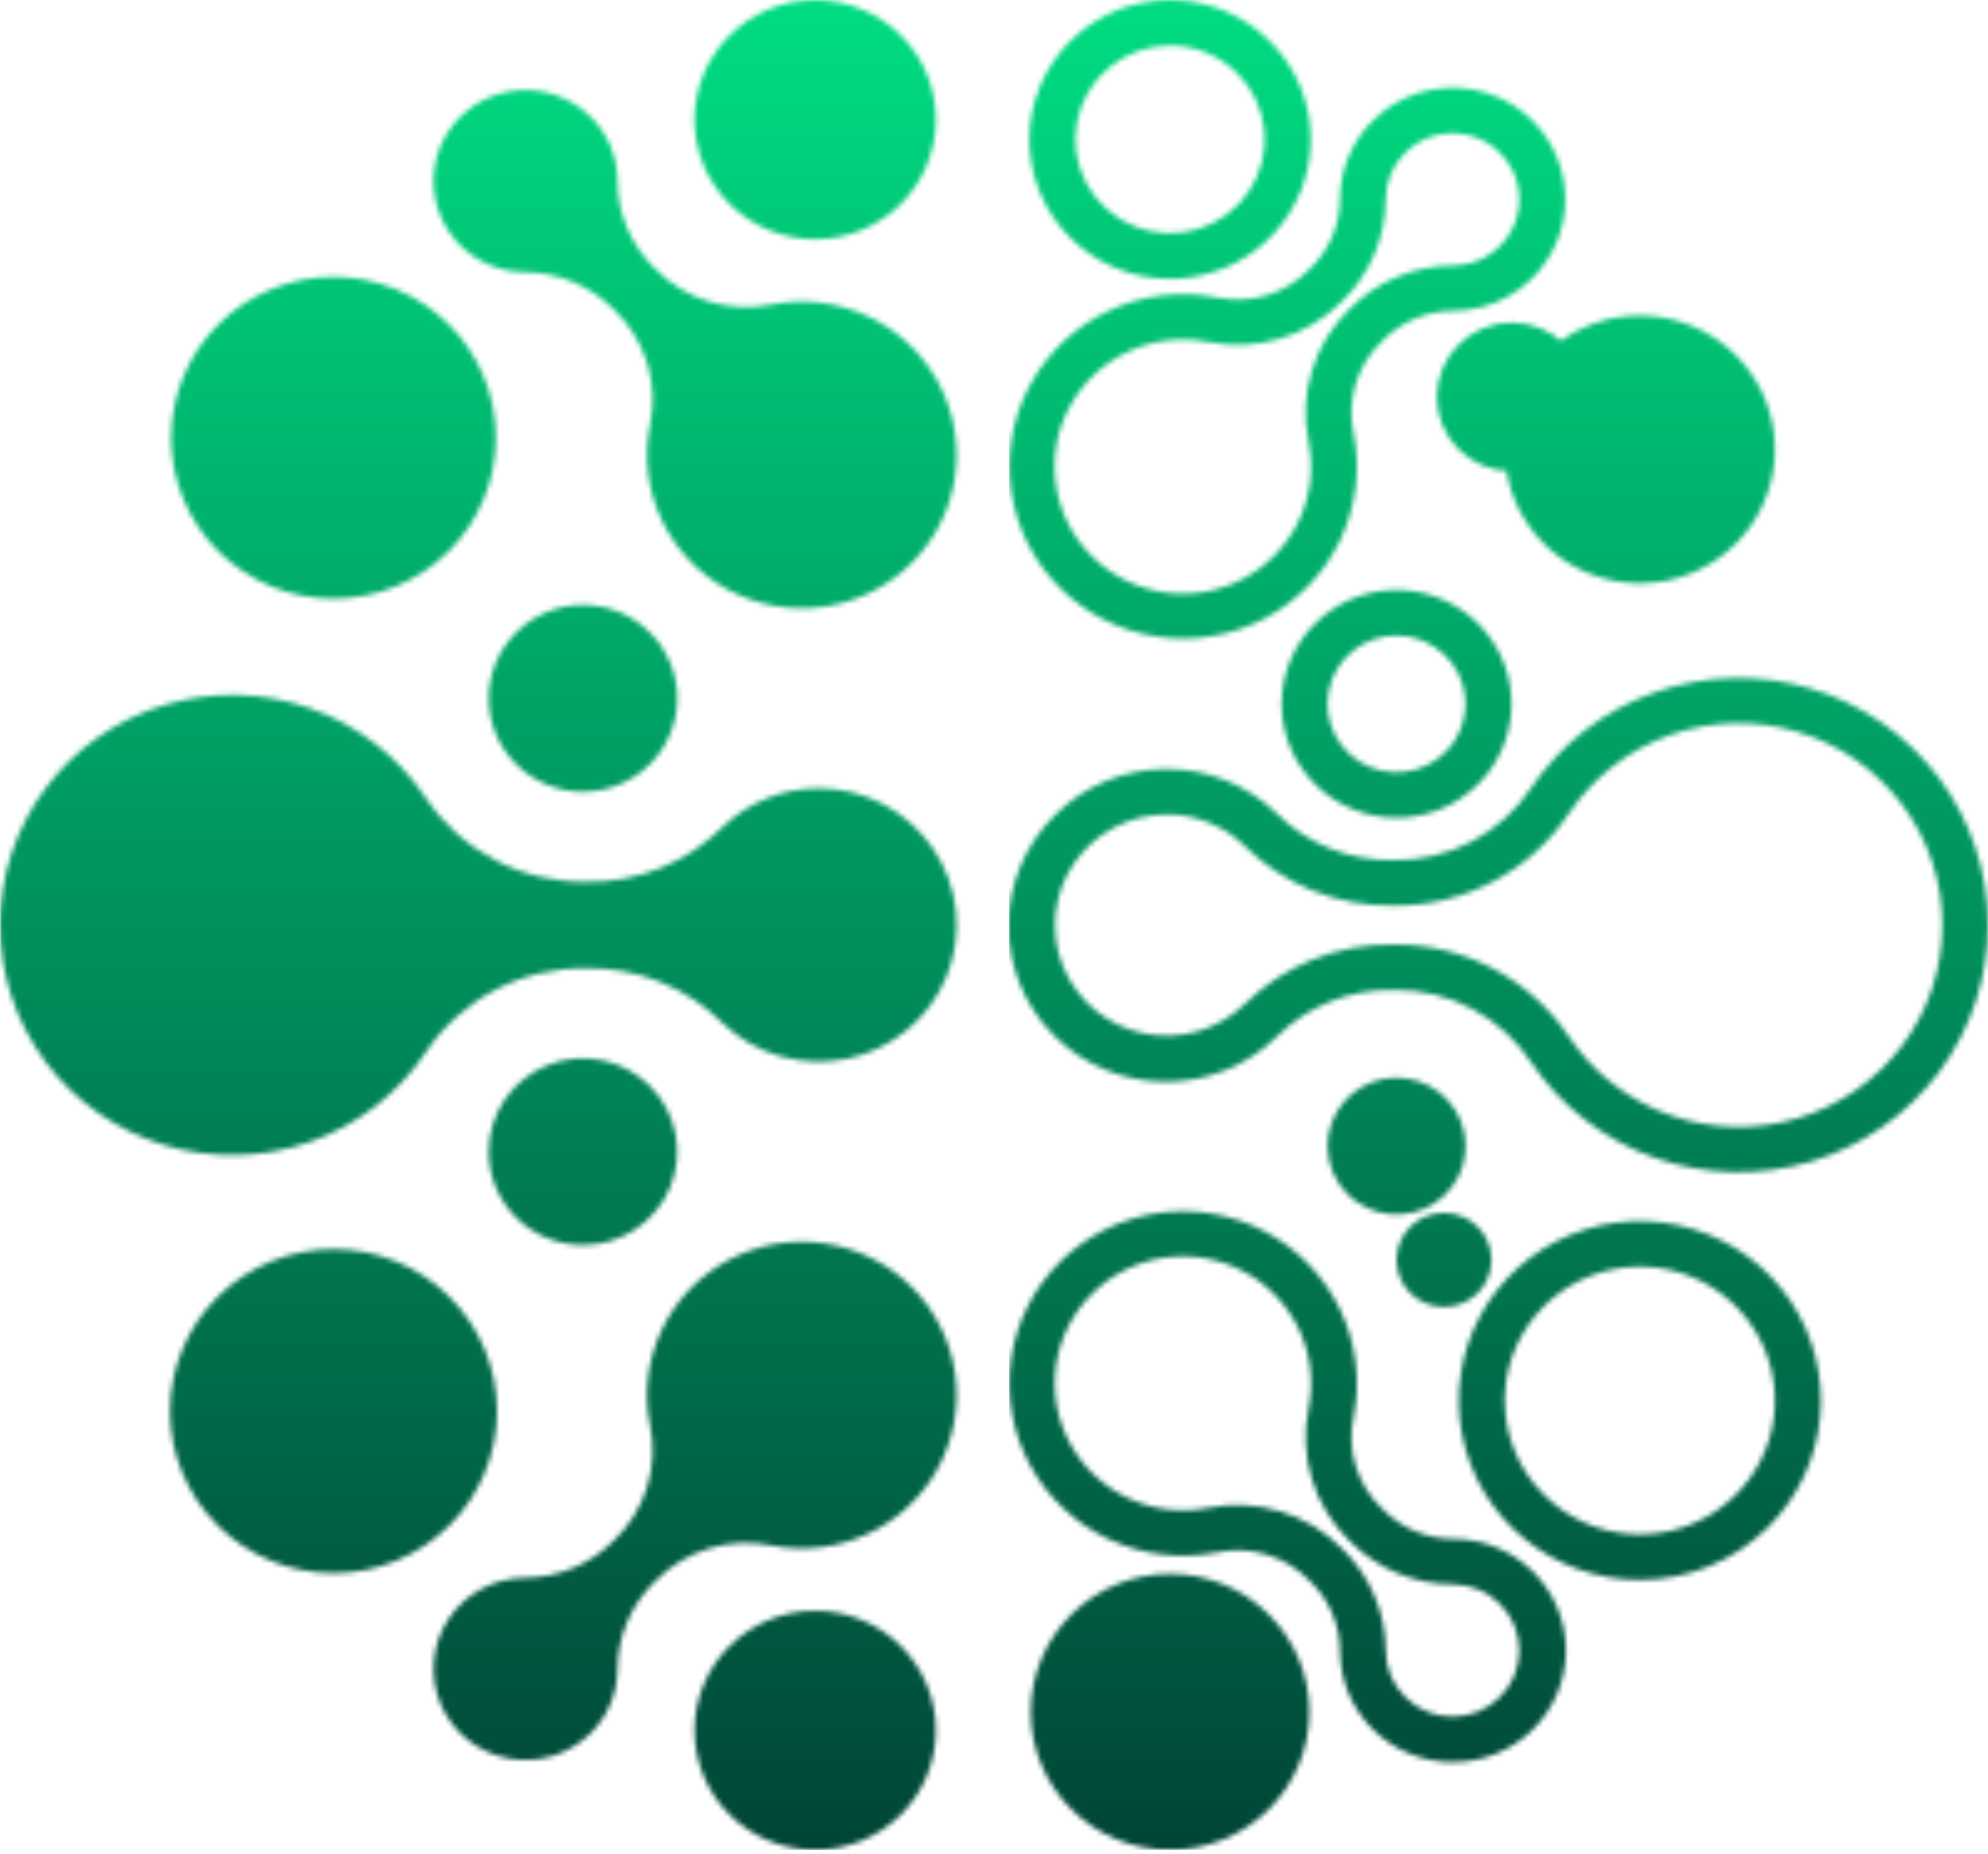 <svg width="400" height="373" viewBox="0 0 400 373" fill="none" xmlns="http://www.w3.org/2000/svg">
<mask id="mask0_132_46" style="mask-type:luminance" maskUnits="userSpaceOnUse" x="0" y="0" width="193" height="373">
<path d="M117.303 121.687C112.271 121.687 107.446 123.668 103.889 127.193C100.331 130.718 98.332 135.498 98.333 140.483C98.333 145.467 100.332 150.247 103.89 153.772C107.448 157.296 112.274 159.276 117.305 159.276C122.337 159.276 127.163 157.296 130.721 153.772C134.279 150.247 136.278 145.467 136.278 140.483C136.278 135.498 134.28 130.718 130.722 127.193C127.165 123.668 122.339 121.687 117.308 121.687M118.821 23.473C116.677 21.347 114.038 19.775 111.137 18.897C108.236 18.018 105.161 17.86 102.184 18.436C99.206 19.011 96.418 20.303 94.063 22.198C91.708 24.092 89.859 26.531 88.68 29.3C87.5 32.069 87.026 35.082 87.299 38.075C87.572 41.068 88.583 43.949 90.244 46.464C91.905 48.978 94.165 51.05 96.824 52.496C99.483 53.942 102.461 54.718 105.494 54.756C108.866 54.752 112.204 55.419 115.311 56.718C118.417 58.017 121.229 59.921 123.578 62.316L123.633 62.367C126.704 65.323 128.97 69.001 130.219 73.059C131.468 77.117 131.659 81.422 130.775 85.573C129.49 92.062 130.342 98.788 133.208 104.759C136.073 110.731 140.8 115.633 146.691 118.743C152.581 121.852 159.325 123.005 165.927 122.031C172.529 121.056 178.64 118.006 183.36 113.331C188.079 108.655 191.158 102.601 192.142 96.061C193.125 89.521 191.962 82.841 188.823 77.006C185.684 71.17 180.736 66.488 174.707 63.65C168.679 60.811 161.889 59.966 155.339 61.239C151.149 62.113 146.804 61.922 142.709 60.684C138.613 59.446 134.901 57.201 131.917 54.159L131.863 54.109C129.443 51.782 127.521 48.996 126.21 45.918C124.9 42.839 124.228 39.531 124.235 36.191C124.183 31.413 122.242 26.846 118.829 23.47L118.821 23.473ZM67.106 55.694C58.44 55.695 50.129 59.107 44.002 65.178C37.875 71.249 34.433 79.482 34.434 88.067C34.434 96.652 37.878 104.885 44.006 110.955C50.134 117.025 58.445 120.435 67.111 120.435C75.777 120.435 84.088 117.025 90.216 110.955C96.344 104.885 99.787 96.652 99.788 88.067C99.789 79.482 96.347 71.249 90.22 65.178C84.093 59.107 75.782 55.695 67.116 55.694H67.106ZM164.023 0.01C157.583 0.011 151.407 2.546 146.853 7.057C142.3 11.569 139.742 17.688 139.742 24.067C139.743 30.447 142.301 36.566 146.855 41.077C151.41 45.588 157.586 48.122 164.026 48.122C170.466 48.122 176.643 45.588 181.197 41.077C185.751 36.566 188.31 30.447 188.31 24.067C188.311 17.688 185.753 11.569 181.199 7.057C176.646 2.546 170.47 0.011 164.029 0.01H164.023ZM117.303 250.467C121.054 250.466 124.72 249.364 127.839 247.299C130.957 245.234 133.387 242.3 134.822 238.867C136.257 235.434 136.632 231.656 135.9 228.012C135.168 224.368 133.362 221.021 130.709 218.393C128.057 215.766 124.678 213.977 120.999 213.252C117.32 212.527 113.507 212.899 110.042 214.321C106.576 215.743 103.614 218.15 101.53 221.24C99.446 224.329 98.334 227.961 98.333 231.677C98.333 234.144 98.823 236.588 99.777 238.868C100.73 241.148 102.127 243.219 103.889 244.964C105.651 246.709 107.742 248.093 110.044 249.037C112.345 249.981 114.812 250.466 117.303 250.466L117.303 250.467ZM118.82 348.684C116.676 350.809 114.037 352.38 111.136 353.257C108.236 354.135 105.161 354.292 102.184 353.716C99.208 353.14 96.419 351.848 94.065 349.954C91.711 348.059 89.863 345.62 88.684 342.852C87.505 340.084 87.031 337.07 87.303 334.078C87.576 331.085 88.587 328.205 90.247 325.691C91.908 323.176 94.167 321.105 96.826 319.658C99.484 318.212 102.461 317.435 105.494 317.397C108.866 317.403 112.204 316.737 115.311 315.439C118.418 314.141 121.229 312.237 123.578 309.841L123.632 309.786C126.704 306.831 128.969 303.153 130.218 299.096C131.467 295.039 131.659 290.735 130.775 286.585C129.49 280.097 130.342 273.371 133.208 267.399C136.073 261.427 140.8 256.525 146.691 253.415C152.581 250.306 159.325 249.153 165.927 250.128C172.529 251.102 178.64 254.152 183.36 258.827C188.079 263.503 191.158 269.557 192.142 276.097C193.125 282.637 191.962 289.317 188.823 295.153C185.684 300.988 180.736 305.67 174.707 308.509C168.679 311.347 161.889 312.192 155.339 310.919C151.149 310.043 146.804 310.233 142.708 311.471C138.612 312.709 134.9 314.955 131.917 317.999L131.863 318.049C129.443 320.376 127.521 323.161 126.211 326.238C124.901 329.316 124.229 332.623 124.235 335.963C124.182 340.74 122.241 345.307 118.829 348.684L118.82 348.684ZM67.106 316.459C58.381 316.458 50.014 313.023 43.846 306.911C37.677 300.799 34.212 292.51 34.213 283.868C34.213 275.225 37.679 266.936 43.849 260.825C50.018 254.714 58.386 251.281 67.11 251.281C75.835 251.281 84.202 254.714 90.372 260.825C96.541 266.936 100.007 275.225 100.008 283.868C100.009 292.51 96.544 300.799 90.375 306.911C84.206 313.023 75.84 316.458 67.115 316.459H67.106ZM164.023 372.143C157.583 372.142 151.407 369.606 146.853 365.094C142.3 360.583 139.742 354.463 139.742 348.083C139.743 341.703 142.302 335.585 146.856 331.074C151.411 326.563 157.587 324.028 164.028 324.028C170.468 324.028 176.645 326.563 181.199 331.074C185.753 335.585 188.312 341.703 188.313 348.083C188.314 354.463 185.756 360.583 181.202 365.094C176.649 369.606 170.473 372.142 164.032 372.143H164.023ZM164.727 158.582C169.277 158.581 173.758 159.688 177.774 161.806C181.791 163.924 185.22 166.987 187.761 170.726C190.301 174.465 191.875 178.766 192.343 183.249C192.812 187.733 192.16 192.261 190.447 196.437C188.733 200.612 186.01 204.306 182.516 207.194C179.023 210.081 174.866 212.074 170.412 212.996C165.959 213.919 161.344 213.742 156.976 212.483C152.607 211.223 148.618 208.919 145.359 205.773C141.789 202.224 137.534 199.423 132.849 197.535C128.163 195.648 123.142 194.713 118.085 194.787H117.971C111.544 194.692 105.198 196.21 99.524 199.201C93.85 202.192 89.034 206.558 85.523 211.891C79.94 220.128 71.832 226.37 62.396 229.697C52.96 233.024 42.695 233.259 33.113 230.368C23.532 227.477 15.142 221.613 9.18 213.64C3.218 205.667 0 196.008 0 186.086C0 176.164 3.218 166.505 9.18 158.532C15.142 150.559 23.532 144.695 33.113 141.804C42.695 138.913 52.96 139.149 62.396 142.475C71.832 145.802 79.94 152.044 85.523 160.281C89.034 165.614 93.851 169.979 99.525 172.97C105.199 175.961 111.544 177.479 117.971 177.385H118.085C123.142 177.457 128.163 176.522 132.848 174.635C137.533 172.747 141.788 169.946 145.359 166.397C150.537 161.382 157.494 158.577 164.736 158.583L164.727 158.582Z" fill="white"/>
</mask>
<g mask="url(#mask0_132_46)">
<path d="M195.547 0.01H0.044V372.145H195.547V0.01Z" fill="url(#paint0_linear_132_46)"/>
</g>
<mask id="mask1_132_46" style="mask-type:luminance" maskUnits="userSpaceOnUse" x="202" y="0" width="198" height="373">
<path d="M264.635 125.398C268.418 121.648 273.396 119.314 278.722 118.792C284.047 118.271 289.391 119.595 293.841 122.539C298.291 125.483 301.574 129.865 303.128 134.938C304.683 140.01 304.413 145.46 302.366 150.358C300.319 155.256 296.621 159.3 291.901 161.799C287.182 164.299 281.734 165.1 276.485 164.066C271.236 163.032 266.512 160.227 263.117 156.129C259.722 152.031 257.867 146.893 257.867 141.592C257.867 135.519 260.302 129.694 264.635 125.398ZM280.987 127.843C277.774 127.842 274.659 128.945 272.175 130.964C269.691 132.983 267.99 135.793 267.362 138.914C266.735 142.036 267.219 145.277 268.734 148.085C270.248 150.892 272.698 153.093 275.667 154.311C278.636 155.53 281.939 155.691 285.014 154.767C288.089 153.843 290.746 151.892 292.531 149.245C294.316 146.598 295.12 143.42 294.805 140.252C294.49 137.084 293.076 134.123 290.804 131.872C288.2 129.293 284.669 127.844 280.987 127.843V127.843ZM282.774 30.703C280.28 33.142 278.861 36.458 278.825 39.929C278.821 43.778 278.042 47.586 276.536 51.133C275.029 54.679 272.825 57.894 270.051 60.587L270.001 60.637C266.548 64.124 262.267 66.697 257.55 68.121C252.832 69.545 247.83 69.773 243.001 68.786C237.572 67.722 231.941 68.415 226.94 70.763C221.938 73.111 217.831 76.989 215.225 81.826C212.618 86.662 211.65 92.2 212.464 97.623C213.277 103.046 215.829 108.067 219.742 111.944C223.656 115.82 228.724 118.348 234.198 119.154C239.672 119.96 245.263 119.002 250.146 116.42C255.028 113.838 258.943 109.769 261.313 104.815C263.684 99.861 264.383 94.283 263.309 88.905C262.312 84.121 262.543 79.166 263.98 74.494C265.417 69.822 268.015 65.582 271.536 62.163L271.586 62.113C274.305 59.364 277.549 57.179 281.129 55.686C284.71 54.193 288.554 53.421 292.439 53.416C294.641 53.387 296.802 52.823 298.732 51.773C300.662 50.723 302.302 49.219 303.507 47.393C304.712 45.568 305.446 43.477 305.645 41.304C305.843 39.132 305.499 36.944 304.643 34.934C303.787 32.925 302.446 31.154 300.737 29.778C299.028 28.402 297.004 27.464 294.843 27.045C292.682 26.626 290.45 26.74 288.344 27.376C286.238 28.012 284.322 29.152 282.764 30.694L282.774 30.703ZM276.239 24.234C278.864 21.628 282.096 19.701 285.649 18.624C289.203 17.546 292.97 17.351 296.618 18.056C300.266 18.76 303.683 20.342 306.568 22.663C309.453 24.984 311.718 27.972 313.163 31.363C314.608 34.755 315.189 38.447 314.854 42.114C314.519 45.781 313.28 49.31 311.244 52.39C309.209 55.47 306.44 58.007 303.181 59.778C299.923 61.548 296.274 62.498 292.558 62.543C289.865 62.527 287.197 63.055 284.716 64.095C282.236 65.135 279.995 66.664 278.131 68.59L278.081 68.639C275.611 70.986 273.789 73.921 272.79 77.164C271.791 80.406 271.647 83.848 272.373 87.162C273.812 94.446 272.851 101.996 269.631 108.699C266.412 115.401 261.104 120.902 254.49 124.391C247.877 127.88 240.307 129.172 232.896 128.077C225.485 126.983 218.624 123.559 213.326 118.31C208.028 113.061 204.571 106.266 203.466 98.924C202.361 91.582 203.665 84.083 207.187 77.532C210.709 70.98 216.262 65.722 223.029 62.533C229.795 59.344 237.416 58.392 244.77 59.818C248.114 60.536 251.588 60.393 254.861 59.404C258.134 58.414 261.097 56.609 263.466 54.163L263.516 54.113C265.46 52.267 267.004 50.047 268.054 47.59C269.104 45.132 269.637 42.489 269.622 39.821C269.699 33.971 272.072 28.38 276.239 24.234H276.239ZM304.189 64.892C300.185 64.895 296.346 66.474 293.516 69.28C290.687 72.086 289.098 75.891 289.099 79.857C289.101 83.824 290.693 87.627 293.524 90.431C296.356 93.236 300.196 94.811 304.2 94.811C308.204 94.811 312.045 93.236 314.876 90.431C317.708 87.627 319.3 83.824 319.301 79.857C319.303 75.891 317.714 72.086 314.884 69.28C312.055 66.474 308.216 64.895 304.212 64.892H304.189ZM329.946 63.475C323.656 63.476 317.561 65.637 312.699 69.591C307.838 73.544 304.51 79.045 303.284 85.156C302.057 91.268 303.008 97.611 305.974 103.106C308.939 108.601 313.736 112.907 319.548 115.291C325.359 117.675 331.825 117.989 337.844 116.179C343.863 114.37 349.062 110.549 352.556 105.368C356.05 100.187 357.622 93.966 357.005 87.765C356.388 81.564 353.62 75.767 349.172 71.362C346.647 68.861 343.65 66.877 340.351 65.524C337.052 64.171 333.517 63.475 329.946 63.475H329.946ZM215.397 8.217C220.028 3.628 226.123 0.772 232.641 0.135C239.16 -0.501 245.699 1.121 251.146 4.725C256.592 8.33 260.609 13.694 262.511 19.903C264.412 26.112 264.082 32.783 261.576 38.778C259.069 44.772 254.542 49.721 248.765 52.78C242.989 55.839 236.32 56.819 229.896 55.553C223.472 54.287 217.689 50.854 213.534 45.838C209.378 40.822 207.107 34.534 207.107 28.046C207.107 20.609 210.089 13.476 215.397 8.217ZM235.414 9.158C231.006 9.159 226.734 10.674 223.326 13.445C219.919 16.216 217.586 20.071 216.727 24.355C215.867 28.638 216.533 33.084 218.611 36.936C220.689 40.787 224.051 43.806 228.124 45.477C232.197 47.149 236.729 47.37 240.947 46.102C245.166 44.835 248.811 42.158 251.261 38.528C253.711 34.897 254.814 30.537 254.383 26.191C253.952 21.845 252.014 17.781 248.897 14.692C247.127 12.937 245.025 11.545 242.712 10.596C240.398 9.646 237.918 9.158 235.414 9.158ZM271.171 240.276C273.442 242.528 276.431 243.93 279.629 244.244C282.827 244.557 286.035 243.762 288.708 241.995C291.38 240.227 293.352 237.596 294.285 234.55C295.219 231.504 295.058 228.232 293.829 225.291C292.6 222.349 290.38 219.921 287.546 218.42C284.712 216.919 281.441 216.437 278.289 217.058C275.137 217.678 272.3 219.362 270.261 221.823C268.222 224.284 267.108 227.368 267.108 230.552C267.108 234.198 268.569 237.696 271.171 240.276ZM280.987 253.459C280.989 255.968 281.997 258.374 283.789 260.148C285.581 261.921 288.011 262.917 290.544 262.916C293.077 262.915 295.506 261.918 297.297 260.143C299.088 258.368 300.094 255.962 300.094 253.452C300.094 250.943 299.088 248.536 297.297 246.762C295.506 244.987 293.077 243.989 290.544 243.988C288.011 243.988 285.581 244.983 283.789 246.757C281.997 248.53 280.989 250.936 280.987 253.445V253.459ZM292.266 354.487C286.304 354.486 280.583 352.156 276.344 348.003C272.105 343.85 269.69 338.21 269.621 332.304C269.638 329.636 269.105 326.992 268.055 324.535C267.005 322.077 265.461 319.858 263.515 318.012L263.465 317.962C261.096 315.516 258.134 313.711 254.861 312.722C251.588 311.732 248.113 311.589 244.769 312.308C237.414 313.734 229.792 312.783 223.024 309.594C216.257 306.405 210.702 301.147 207.179 294.595C203.656 288.043 202.35 280.543 203.455 273.2C204.56 265.857 208.016 259.06 213.315 253.81C218.613 248.56 225.474 245.135 232.886 244.04C240.298 242.944 247.87 244.236 254.485 247.725C261.099 251.214 266.408 256.715 269.629 263.419C272.849 270.122 273.811 277.673 272.372 284.959C271.646 288.272 271.789 291.714 272.788 294.956C273.788 298.199 275.609 301.133 278.08 303.479L278.13 303.529C279.994 305.455 282.235 306.985 284.716 308.025C287.196 309.065 289.864 309.593 292.558 309.578C295.533 309.597 298.476 310.196 301.217 311.342C303.959 312.487 306.446 314.156 308.536 316.254C310.626 318.351 312.279 320.836 313.4 323.567C314.521 326.297 315.088 329.219 315.069 332.167C315.05 335.114 314.444 338.029 313.288 340.745C312.132 343.461 310.447 345.924 308.329 347.995C306.212 350.066 303.703 351.703 300.947 352.813C298.191 353.924 295.241 354.486 292.265 354.466L292.266 354.487ZM282.774 341.44C284.021 342.675 285.501 343.655 287.13 344.323C288.759 344.992 290.505 345.336 292.268 345.336C294.031 345.336 295.777 344.992 297.406 344.323C299.035 343.655 300.516 342.675 301.762 341.44C303.009 340.205 303.998 338.739 304.673 337.125C305.348 335.511 305.695 333.781 305.695 332.035C305.695 330.288 305.348 328.558 304.673 326.945C303.998 325.331 303.009 323.865 301.762 322.63C299.301 320.159 295.952 318.754 292.448 318.722C288.564 318.717 284.719 317.946 281.139 316.452C277.558 314.959 274.314 312.775 271.595 310.026L271.545 309.976C268.025 306.555 265.427 302.315 263.989 297.642C262.552 292.969 262.322 288.014 263.319 283.23C264.39 277.854 263.688 272.28 261.317 267.329C258.946 262.379 255.032 258.314 250.152 255.735C245.272 253.156 239.684 252.199 234.213 253.006C228.742 253.812 223.678 256.339 219.767 260.214C215.856 264.089 213.306 269.107 212.493 274.527C211.68 279.946 212.647 285.482 215.252 290.315C217.856 295.149 221.96 299.026 226.958 301.373C231.956 303.721 237.583 304.415 243.01 303.353C247.839 302.366 252.841 302.594 257.558 304.018C262.275 305.442 266.556 308.015 270.009 311.502L270.06 311.552C272.834 314.245 275.039 317.459 276.545 321.006C278.052 324.553 278.83 328.361 278.834 332.209C278.868 335.68 280.288 338.995 282.783 341.432L282.774 341.44ZM310.725 300.782C315.173 305.187 321.025 307.928 327.285 308.538C333.545 309.148 339.824 307.589 345.053 304.127C350.283 300.665 354.139 295.513 355.964 289.551C357.789 283.588 357.471 277.183 355.063 271.427C352.656 265.67 348.308 260.919 342.761 257.982C337.214 255.045 330.81 254.105 324.641 255.321C318.472 256.537 312.92 259.834 308.93 264.65C304.94 269.467 302.759 275.505 302.759 281.736C302.759 285.273 303.463 288.776 304.83 292.044C306.196 295.312 308.199 298.281 310.725 300.782ZM329.946 317.827C321.518 317.827 313.35 314.932 306.834 309.635C300.318 304.338 295.858 296.967 294.214 288.778C292.569 280.589 293.842 272.088 297.815 264.724C301.788 257.36 308.216 251.589 316.004 248.393C323.791 245.198 332.455 244.776 340.521 247.2C348.587 249.623 355.555 254.743 360.238 261.685C364.921 268.628 367.029 276.964 366.203 285.274C365.377 293.583 361.668 301.352 355.708 307.256C348.876 314.024 339.609 317.827 329.946 317.827L329.946 317.827ZM221.951 357.457C225.07 360.547 229.174 362.469 233.564 362.897C237.954 363.325 242.358 362.232 246.025 359.804C249.693 357.376 252.397 353.764 253.677 349.582C254.957 345.4 254.734 340.908 253.046 336.872C251.357 332.835 248.308 329.502 244.418 327.443C240.528 325.383 236.037 324.724 231.711 325.576C227.385 326.429 223.491 328.741 220.692 332.119C217.894 335.497 216.365 339.731 216.365 344.101C216.365 346.581 216.858 349.038 217.817 351.33C218.775 353.621 220.18 355.704 221.951 357.457ZM235.434 372.139C242.867 372.137 249.996 369.209 255.251 364.001C260.506 358.793 263.457 351.73 263.456 344.366C263.455 337.002 260.501 329.94 255.244 324.734C249.988 319.527 242.858 316.602 235.425 316.602C227.991 316.602 220.862 319.527 215.605 324.734C210.348 329.94 207.394 337.002 207.393 344.366C207.392 351.73 210.343 358.793 215.598 364.001C220.854 369.209 227.982 372.137 235.415 372.139H235.434ZM212.335 163.888C218.223 158.045 226.199 154.738 234.533 154.686C242.867 154.633 250.886 157.839 256.848 163.608C259.906 166.657 263.555 169.063 267.575 170.68C271.595 172.298 275.904 173.094 280.242 173.021H280.352C285.861 173.119 291.304 171.825 296.168 169.263C301.033 166.701 305.158 162.953 308.157 158.374C314.154 149.529 322.861 142.827 332.994 139.255C343.128 135.683 354.152 135.432 364.441 138.537C374.73 141.642 383.74 147.94 390.142 156.502C396.544 165.064 400 175.437 400 186.092C400 196.747 396.544 207.12 390.142 215.682C383.74 224.244 374.73 230.542 364.441 233.647C354.152 236.752 343.128 236.501 332.994 232.929C322.861 229.357 314.154 222.655 308.157 213.81C305.159 209.23 301.033 205.482 296.169 202.919C291.304 200.356 285.861 199.062 280.352 199.16H280.242C275.904 199.089 271.596 199.886 267.576 201.504C263.556 203.122 259.907 205.528 256.848 208.577C250.866 214.424 242.784 217.678 234.38 217.622C225.976 217.567 217.938 214.206 212.035 208.28C206.133 202.354 202.848 194.348 202.904 186.022C202.96 177.697 206.352 169.735 212.335 163.888L212.335 163.888ZM234.728 163.848C231.046 163.847 227.42 164.743 224.17 166.456C220.92 168.17 218.144 170.649 216.088 173.675C214.033 176.701 212.759 180.181 212.38 183.81C212.002 187.438 212.529 191.103 213.916 194.481C215.303 197.86 217.508 200.849 220.335 203.186C223.163 205.522 226.527 207.134 230.131 207.88C233.736 208.626 237.47 208.482 241.005 207.462C244.54 206.442 247.768 204.576 250.404 202.03C254.313 198.156 258.965 195.096 264.086 193.031C269.208 190.967 274.695 189.939 280.224 190.009H280.333C287.355 189.927 294.285 191.599 300.483 194.871C306.68 198.143 311.945 202.909 315.792 208.729C320.691 215.955 327.803 221.432 336.082 224.35C344.36 227.269 353.366 227.475 361.771 224.939C370.177 222.403 377.538 217.258 382.768 210.264C387.998 203.269 390.822 194.795 390.822 186.091C390.822 177.386 387.998 168.912 382.768 161.918C377.538 154.923 370.177 149.779 361.771 147.242C353.366 144.706 344.36 144.912 336.082 147.831C327.803 150.75 320.691 156.226 315.792 163.452C311.946 169.273 306.68 174.039 300.483 177.311C294.285 180.583 287.356 182.255 280.333 182.174H280.224C274.694 182.244 269.207 181.217 264.085 179.151C258.964 177.086 254.312 174.025 250.404 170.149C246.219 166.097 240.599 163.828 234.747 163.829L234.728 163.848Z" fill="white"/>
</mask>
<g mask="url(#mask1_132_46)">
<path d="M400.005 0H203.035V372.135H400.005V0Z" fill="url(#paint1_linear_132_46)"/>
</g>
<defs>
<linearGradient id="paint0_linear_132_46" x1="97.795" y1="0.01" x2="97.795" y2="372.145" gradientUnits="userSpaceOnUse">
<stop stop-color="#00DC81"/>
<stop offset="1" stop-color="#004537"/>
</linearGradient>
<linearGradient id="paint1_linear_132_46" x1="301.52" y1="0" x2="301.52" y2="372.135" gradientUnits="userSpaceOnUse">
<stop stop-color="#00DC81"/>
<stop offset="1" stop-color="#004537"/>
</linearGradient>
</defs>
</svg>
